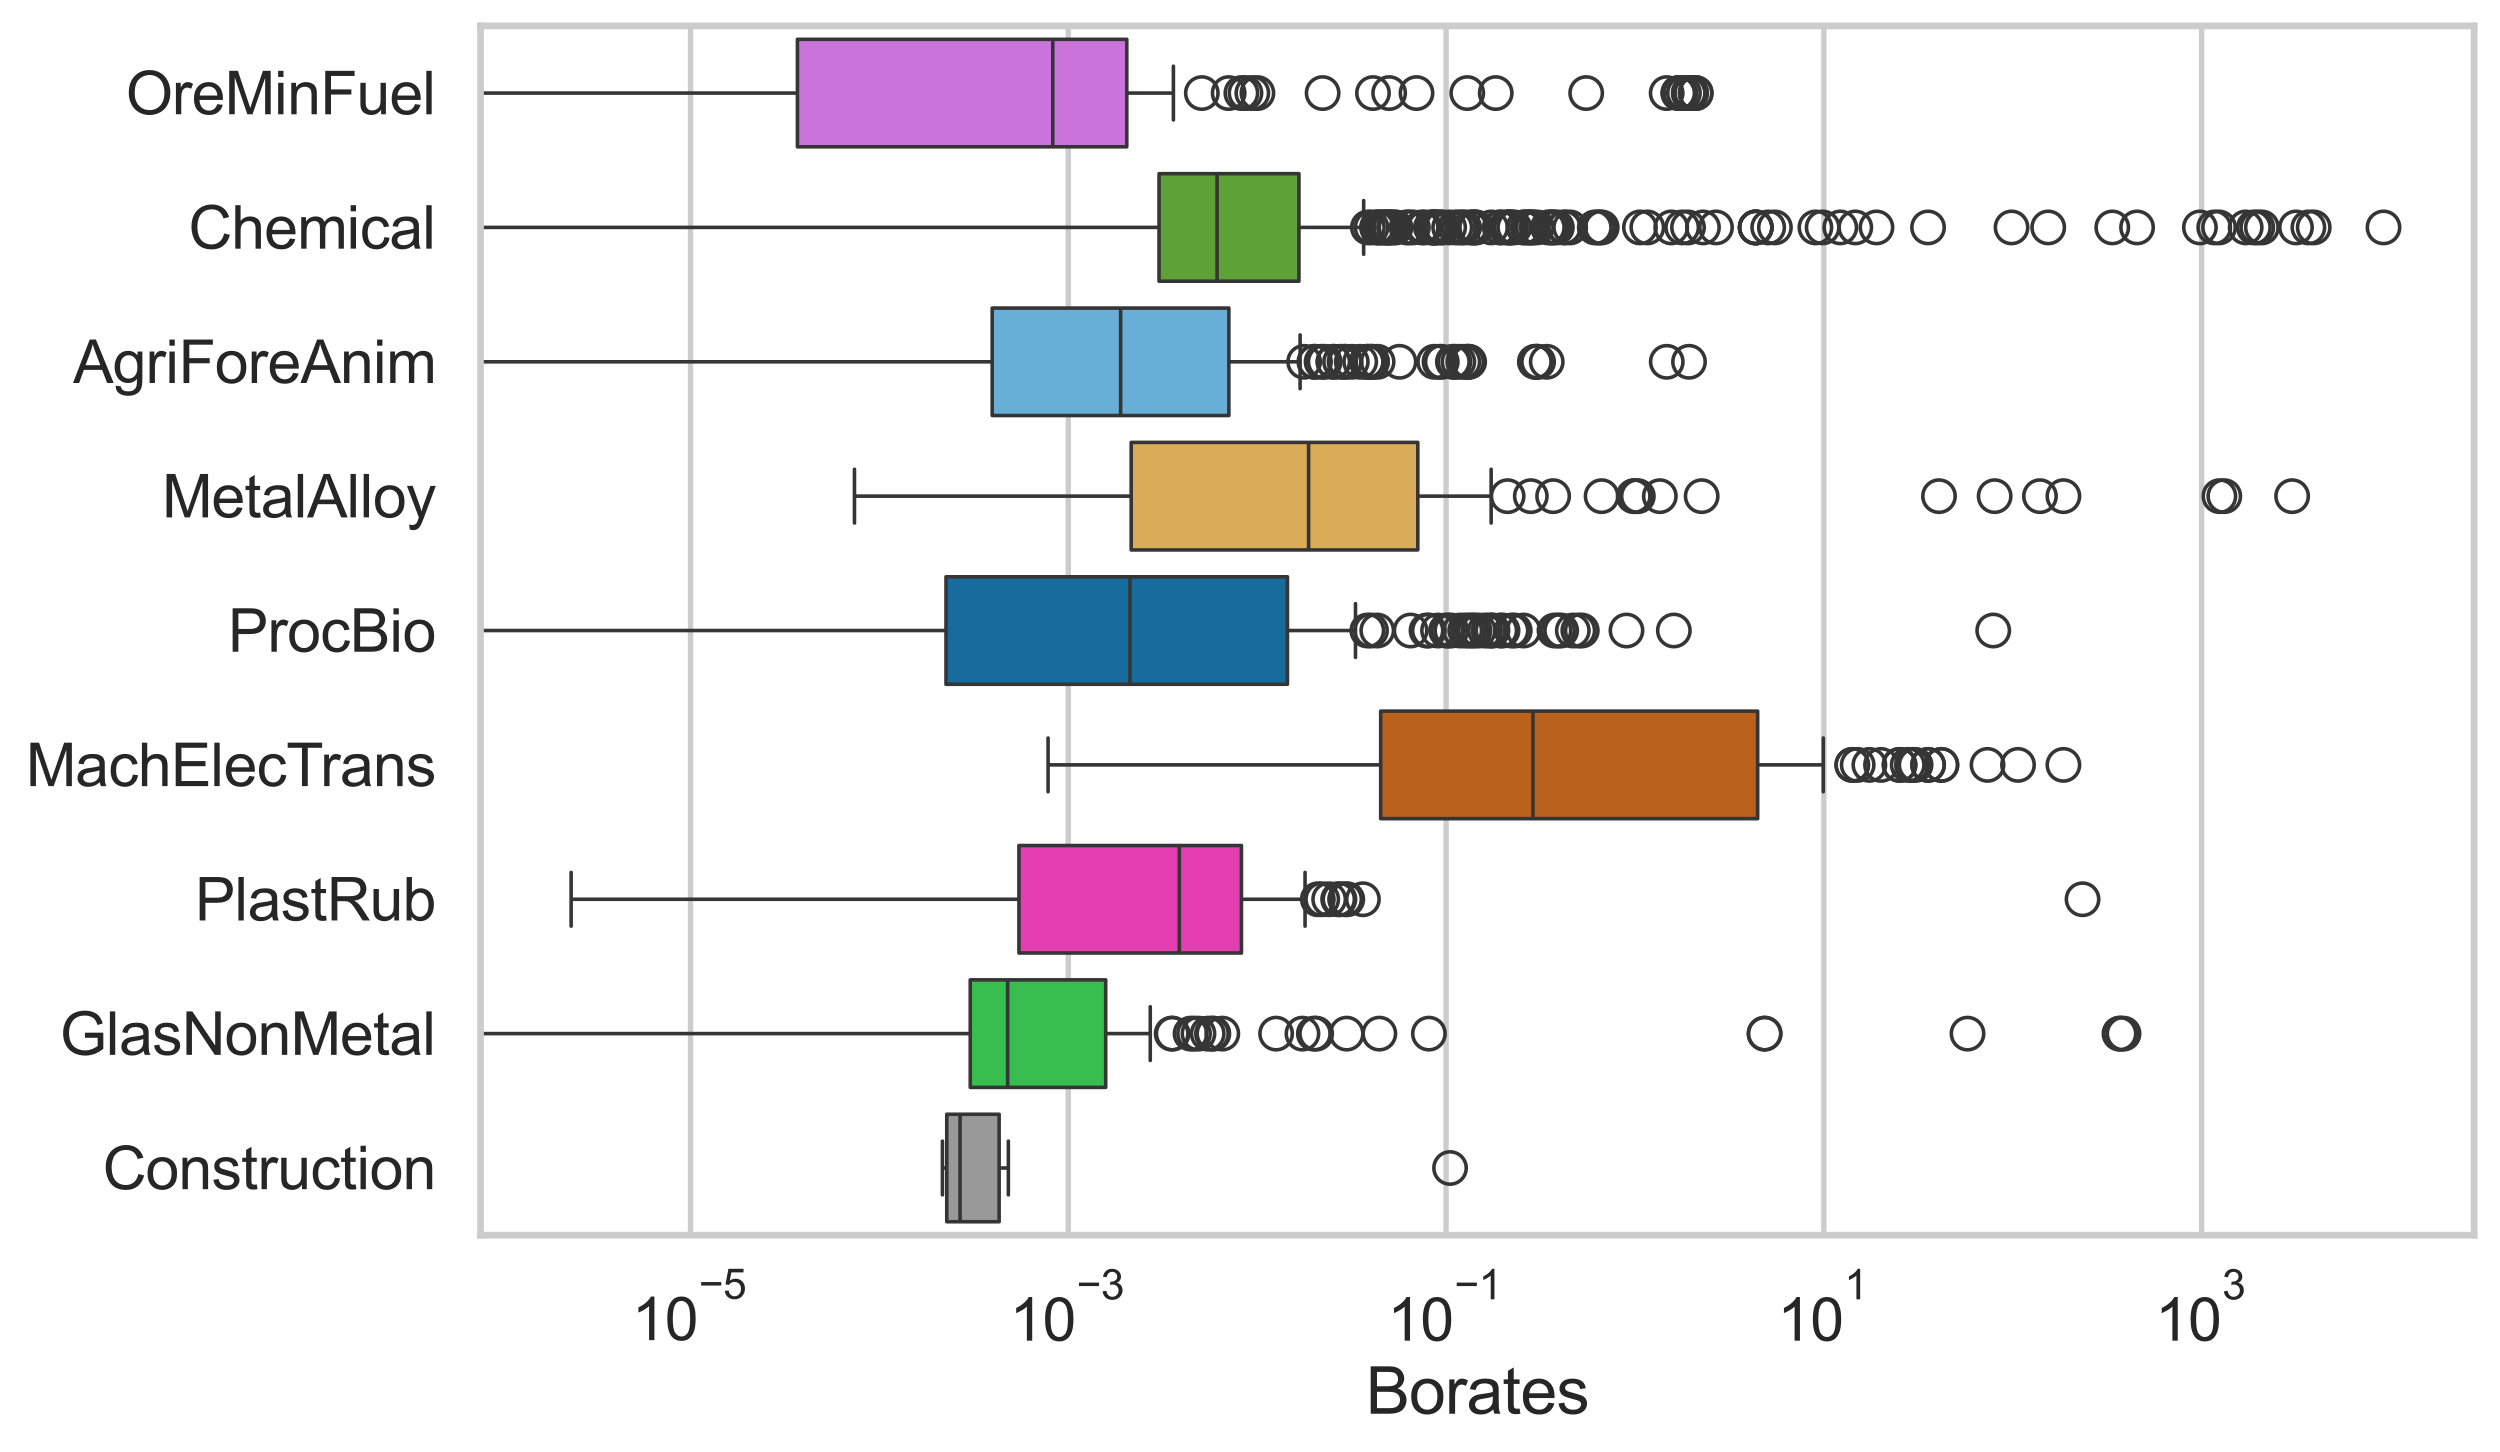 <?xml version="1.0" encoding="utf-8" standalone="no"?>
<!DOCTYPE svg PUBLIC "-//W3C//DTD SVG 1.1//EN"
  "http://www.w3.org/Graphics/SVG/1.1/DTD/svg11.dtd">
<svg xmlns:xlink="http://www.w3.org/1999/xlink" width="695.577pt" height="404.121pt" viewBox="0 0 695.577 404.121" xmlns="http://www.w3.org/2000/svg" version="1.1">
 <defs>
  <style type="text/css">*{stroke-linejoin: round; stroke-linecap: butt}</style>
 </defs>
 <g id="figure_1">
  <g id="patch_1">
   <path d="M 0 404.121 
L 695.577 404.121 
L 695.577 0 
L 0 0 
z
" style="fill: #ffffff"/>
  </g>
  <g id="axes_1">
   <g id="patch_2">
    <path d="M 133.697 343.665 
L 688.377 343.665 
L 688.377 7.2 
L 133.697 7.2 
z
" style="fill: #ffffff"/>
   </g>
   <g id="matplotlib.axis_1">
    <g id="xtick_1">
     <g id="line2d_1">
      <path d="M 192.118 343.665 
L 192.118 7.2 
" clip-path="url(#p3b9a05941c)" style="fill: none; stroke: #cccccc; stroke-width: 1.5; stroke-linecap: round"/>
     </g>
     <g id="text_1">
      <!-- $\mathdefault{10^{-5}}$ -->
      <g style="fill: #262626" transform="translate(175.783 373.015) scale(0.165 -0.165)">
       <defs>
        <path id="ArialMT-31" d="M 2384 0 
L 1822 0 
L 1822 3584 
Q 1619 3391 1289 3197 
Q 959 3003 697 2906 
L 697 3450 
Q 1169 3672 1522 3987 
Q 1875 4303 2022 4600 
L 2384 4600 
L 2384 0 
z
" transform="scale(0.016)"/>
        <path id="ArialMT-30" d="M 266 2259 
Q 266 3072 433 3567 
Q 600 4063 929 4331 
Q 1259 4600 1759 4600 
Q 2128 4600 2406 4451 
Q 2684 4303 2865 4023 
Q 3047 3744 3150 3342 
Q 3253 2941 3253 2259 
Q 3253 1453 3087 958 
Q 2922 463 2592 192 
Q 2263 -78 1759 -78 
Q 1097 -78 719 397 
Q 266 969 266 2259 
z
M 844 2259 
Q 844 1131 1108 757 
Q 1372 384 1759 384 
Q 2147 384 2411 759 
Q 2675 1134 2675 2259 
Q 2675 3391 2411 3762 
Q 2147 4134 1753 4134 
Q 1366 4134 1134 3806 
Q 844 3388 844 2259 
z
" transform="scale(0.016)"/>
        <path id="ArialMT-2212" d="M 3381 1997 
L 356 1997 
L 356 2522 
L 3381 2522 
L 3381 1997 
z
" transform="scale(0.016)"/>
        <path id="ArialMT-35" d="M 266 1200 
L 856 1250 
Q 922 819 1161 601 
Q 1400 384 1738 384 
Q 2144 384 2425 690 
Q 2706 997 2706 1503 
Q 2706 1984 2436 2262 
Q 2166 2541 1728 2541 
Q 1456 2541 1237 2417 
Q 1019 2294 894 2097 
L 366 2166 
L 809 4519 
L 3088 4519 
L 3088 3981 
L 1259 3981 
L 1013 2750 
Q 1425 3038 1878 3038 
Q 2478 3038 2890 2622 
Q 3303 2206 3303 1553 
Q 3303 931 2941 478 
Q 2500 -78 1738 -78 
Q 1113 -78 717 272 
Q 322 622 266 1200 
z
" transform="scale(0.016)"/>
       </defs>
       <use xlink:href="#ArialMT-31" transform="translate(0 0.88)"/>
       <use xlink:href="#ArialMT-30" transform="translate(55.615 0.88)"/>
       <use xlink:href="#ArialMT-2212" transform="translate(112.973 70.573) scale(0.7)"/>
       <use xlink:href="#ArialMT-35" transform="translate(153.852 70.573) scale(0.7)"/>
      </g>
     </g>
    </g>
    <g id="xtick_2">
     <g id="line2d_2">
      <path d="M 297.231 343.665 
L 297.231 7.2 
" clip-path="url(#p3b9a05941c)" style="fill: none; stroke: #cccccc; stroke-width: 1.5; stroke-linecap: round"/>
     </g>
     <g id="text_2">
      <!-- $\mathdefault{10^{-3}}$ -->
      <g style="fill: #262626" transform="translate(280.896 373.18) scale(0.165 -0.165)">
       <defs>
        <path id="ArialMT-33" d="M 269 1209 
L 831 1284 
Q 928 806 1161 595 
Q 1394 384 1728 384 
Q 2125 384 2398 659 
Q 2672 934 2672 1341 
Q 2672 1728 2419 1979 
Q 2166 2231 1775 2231 
Q 1616 2231 1378 2169 
L 1441 2663 
Q 1497 2656 1531 2656 
Q 1891 2656 2178 2843 
Q 2466 3031 2466 3422 
Q 2466 3731 2256 3934 
Q 2047 4138 1716 4138 
Q 1388 4138 1169 3931 
Q 950 3725 888 3313 
L 325 3413 
Q 428 3978 793 4289 
Q 1159 4600 1703 4600 
Q 2078 4600 2393 4439 
Q 2709 4278 2876 4000 
Q 3044 3722 3044 3409 
Q 3044 3113 2884 2869 
Q 2725 2625 2413 2481 
Q 2819 2388 3044 2092 
Q 3269 1797 3269 1353 
Q 3269 753 2831 336 
Q 2394 -81 1725 -81 
Q 1122 -81 723 278 
Q 325 638 269 1209 
z
" transform="scale(0.016)"/>
       </defs>
       <use xlink:href="#ArialMT-31" transform="translate(0 0.994)"/>
       <use xlink:href="#ArialMT-30" transform="translate(55.615 0.994)"/>
       <use xlink:href="#ArialMT-2212" transform="translate(112.973 70.688) scale(0.7)"/>
       <use xlink:href="#ArialMT-33" transform="translate(153.852 70.688) scale(0.7)"/>
      </g>
     </g>
    </g>
    <g id="xtick_3">
     <g id="line2d_3">
      <path d="M 402.344 343.665 
L 402.344 7.2 
" clip-path="url(#p3b9a05941c)" style="fill: none; stroke: #cccccc; stroke-width: 1.5; stroke-linecap: round"/>
     </g>
     <g id="text_3">
      <!-- $\mathdefault{10^{-1}}$ -->
      <g style="fill: #262626" transform="translate(386.009 373.18) scale(0.165 -0.165)">
       <use xlink:href="#ArialMT-31" transform="translate(0 0.994)"/>
       <use xlink:href="#ArialMT-30" transform="translate(55.615 0.994)"/>
       <use xlink:href="#ArialMT-2212" transform="translate(112.973 70.688) scale(0.7)"/>
       <use xlink:href="#ArialMT-31" transform="translate(153.852 70.688) scale(0.7)"/>
      </g>
     </g>
    </g>
    <g id="xtick_4">
     <g id="line2d_4">
      <path d="M 507.458 343.665 
L 507.458 7.2 
" clip-path="url(#p3b9a05941c)" style="fill: none; stroke: #cccccc; stroke-width: 1.5; stroke-linecap: round"/>
     </g>
     <g id="text_4">
      <!-- $\mathdefault{10^{1}}$ -->
      <g style="fill: #262626" transform="translate(494.505 373.18) scale(0.165 -0.165)">
       <use xlink:href="#ArialMT-31" transform="translate(0 0.994)"/>
       <use xlink:href="#ArialMT-30" transform="translate(55.615 0.994)"/>
       <use xlink:href="#ArialMT-31" transform="translate(112.973 70.688) scale(0.7)"/>
      </g>
     </g>
    </g>
    <g id="xtick_5">
     <g id="line2d_5">
      <path d="M 612.571 343.665 
L 612.571 7.2 
" clip-path="url(#p3b9a05941c)" style="fill: none; stroke: #cccccc; stroke-width: 1.5; stroke-linecap: round"/>
     </g>
     <g id="text_5">
      <!-- $\mathdefault{10^{3}}$ -->
      <g style="fill: #262626" transform="translate(599.619 373.18) scale(0.165 -0.165)">
       <use xlink:href="#ArialMT-31" transform="translate(0 0.994)"/>
       <use xlink:href="#ArialMT-30" transform="translate(55.615 0.994)"/>
       <use xlink:href="#ArialMT-33" transform="translate(112.973 70.688) scale(0.7)"/>
      </g>
     </g>
    </g>
    <g id="text_6">
     <!-- Borates -->
     <g style="fill: #262626" transform="translate(380.022 393.344) scale(0.18 -0.18)">
      <defs>
       <path id="ArialMT-42" d="M 469 0 
L 469 4581 
L 2188 4581 
Q 2713 4581 3030 4442 
Q 3347 4303 3526 4014 
Q 3706 3725 3706 3409 
Q 3706 3116 3547 2856 
Q 3388 2597 3066 2438 
Q 3481 2316 3704 2022 
Q 3928 1728 3928 1328 
Q 3928 1006 3792 729 
Q 3656 453 3456 303 
Q 3256 153 2954 76 
Q 2653 0 2216 0 
L 469 0 
z
M 1075 2656 
L 2066 2656 
Q 2469 2656 2644 2709 
Q 2875 2778 2992 2937 
Q 3109 3097 3109 3338 
Q 3109 3566 3000 3739 
Q 2891 3913 2687 3977 
Q 2484 4041 1991 4041 
L 1075 4041 
L 1075 2656 
z
M 1075 541 
L 2216 541 
Q 2509 541 2628 563 
Q 2838 600 2978 687 
Q 3119 775 3209 942 
Q 3300 1109 3300 1328 
Q 3300 1584 3169 1773 
Q 3038 1963 2805 2039 
Q 2572 2116 2134 2116 
L 1075 2116 
L 1075 541 
z
" transform="scale(0.016)"/>
       <path id="ArialMT-6f" d="M 213 1659 
Q 213 2581 725 3025 
Q 1153 3394 1769 3394 
Q 2453 3394 2887 2945 
Q 3322 2497 3322 1706 
Q 3322 1066 3130 698 
Q 2938 331 2570 128 
Q 2203 -75 1769 -75 
Q 1072 -75 642 372 
Q 213 819 213 1659 
z
M 791 1659 
Q 791 1022 1069 705 
Q 1347 388 1769 388 
Q 2188 388 2466 706 
Q 2744 1025 2744 1678 
Q 2744 2294 2464 2611 
Q 2184 2928 1769 2928 
Q 1347 2928 1069 2612 
Q 791 2297 791 1659 
z
" transform="scale(0.016)"/>
       <path id="ArialMT-72" d="M 416 0 
L 416 3319 
L 922 3319 
L 922 2816 
Q 1116 3169 1280 3281 
Q 1444 3394 1641 3394 
Q 1925 3394 2219 3213 
L 2025 2691 
Q 1819 2813 1613 2813 
Q 1428 2813 1281 2702 
Q 1134 2591 1072 2394 
Q 978 2094 978 1738 
L 978 0 
L 416 0 
z
" transform="scale(0.016)"/>
       <path id="ArialMT-61" d="M 2588 409 
Q 2275 144 1986 34 
Q 1697 -75 1366 -75 
Q 819 -75 525 192 
Q 231 459 231 875 
Q 231 1119 342 1320 
Q 453 1522 633 1644 
Q 813 1766 1038 1828 
Q 1203 1872 1538 1913 
Q 2219 1994 2541 2106 
Q 2544 2222 2544 2253 
Q 2544 2597 2384 2738 
Q 2169 2928 1744 2928 
Q 1347 2928 1158 2789 
Q 969 2650 878 2297 
L 328 2372 
Q 403 2725 575 2942 
Q 747 3159 1072 3276 
Q 1397 3394 1825 3394 
Q 2250 3394 2515 3294 
Q 2781 3194 2906 3042 
Q 3031 2891 3081 2659 
Q 3109 2516 3109 2141 
L 3109 1391 
Q 3109 606 3145 398 
Q 3181 191 3288 0 
L 2700 0 
Q 2613 175 2588 409 
z
M 2541 1666 
Q 2234 1541 1622 1453 
Q 1275 1403 1131 1340 
Q 988 1278 909 1158 
Q 831 1038 831 891 
Q 831 666 1001 516 
Q 1172 366 1500 366 
Q 1825 366 2078 508 
Q 2331 650 2450 897 
Q 2541 1088 2541 1459 
L 2541 1666 
z
" transform="scale(0.016)"/>
       <path id="ArialMT-74" d="M 1650 503 
L 1731 6 
Q 1494 -44 1306 -44 
Q 1000 -44 831 53 
Q 663 150 594 308 
Q 525 466 525 972 
L 525 2881 
L 113 2881 
L 113 3319 
L 525 3319 
L 525 4141 
L 1084 4478 
L 1084 3319 
L 1650 3319 
L 1650 2881 
L 1084 2881 
L 1084 941 
Q 1084 700 1114 631 
Q 1144 563 1211 522 
Q 1278 481 1403 481 
Q 1497 481 1650 503 
z
" transform="scale(0.016)"/>
       <path id="ArialMT-65" d="M 2694 1069 
L 3275 997 
Q 3138 488 2766 206 
Q 2394 -75 1816 -75 
Q 1088 -75 661 373 
Q 234 822 234 1631 
Q 234 2469 665 2931 
Q 1097 3394 1784 3394 
Q 2450 3394 2872 2941 
Q 3294 2488 3294 1666 
Q 3294 1616 3291 1516 
L 816 1516 
Q 847 969 1125 678 
Q 1403 388 1819 388 
Q 2128 388 2347 550 
Q 2566 713 2694 1069 
z
M 847 1978 
L 2700 1978 
Q 2663 2397 2488 2606 
Q 2219 2931 1791 2931 
Q 1403 2931 1139 2672 
Q 875 2413 847 1978 
z
" transform="scale(0.016)"/>
       <path id="ArialMT-73" d="M 197 991 
L 753 1078 
Q 800 744 1014 566 
Q 1228 388 1613 388 
Q 2000 388 2187 545 
Q 2375 703 2375 916 
Q 2375 1106 2209 1216 
Q 2094 1291 1634 1406 
Q 1016 1563 777 1677 
Q 538 1791 414 1992 
Q 291 2194 291 2438 
Q 291 2659 392 2848 
Q 494 3038 669 3163 
Q 800 3259 1026 3326 
Q 1253 3394 1513 3394 
Q 1903 3394 2198 3281 
Q 2494 3169 2634 2976 
Q 2775 2784 2828 2463 
L 2278 2388 
Q 2241 2644 2061 2787 
Q 1881 2931 1553 2931 
Q 1166 2931 1000 2803 
Q 834 2675 834 2503 
Q 834 2394 903 2306 
Q 972 2216 1119 2156 
Q 1203 2125 1616 2013 
Q 2213 1853 2448 1751 
Q 2684 1650 2818 1456 
Q 2953 1263 2953 975 
Q 2953 694 2789 445 
Q 2625 197 2315 61 
Q 2006 -75 1616 -75 
Q 969 -75 630 194 
Q 291 463 197 991 
z
" transform="scale(0.016)"/>
      </defs>
      <use xlink:href="#ArialMT-42"/>
      <use xlink:href="#ArialMT-6f" transform="translate(66.699 0)"/>
      <use xlink:href="#ArialMT-72" transform="translate(122.314 0)"/>
      <use xlink:href="#ArialMT-61" transform="translate(155.615 0)"/>
      <use xlink:href="#ArialMT-74" transform="translate(211.23 0)"/>
      <use xlink:href="#ArialMT-65" transform="translate(239.014 0)"/>
      <use xlink:href="#ArialMT-73" transform="translate(294.629 0)"/>
     </g>
    </g>
   </g>
   <g id="matplotlib.axis_2">
    <g id="ytick_1">
     <g id="text_7">
      <!-- OreMinFuel -->
      <g style="fill: #262626" transform="translate(35.013 31.798) scale(0.165 -0.165)">
       <defs>
        <path id="ArialMT-4f" d="M 309 2231 
Q 309 3372 921 4017 
Q 1534 4663 2503 4663 
Q 3138 4663 3647 4359 
Q 4156 4056 4423 3514 
Q 4691 2972 4691 2284 
Q 4691 1588 4409 1038 
Q 4128 488 3612 205 
Q 3097 -78 2500 -78 
Q 1853 -78 1343 234 
Q 834 547 571 1087 
Q 309 1628 309 2231 
z
M 934 2222 
Q 934 1394 1379 917 
Q 1825 441 2497 441 
Q 3181 441 3623 922 
Q 4066 1403 4066 2288 
Q 4066 2847 3877 3264 
Q 3688 3681 3323 3911 
Q 2959 4141 2506 4141 
Q 1863 4141 1398 3698 
Q 934 3256 934 2222 
z
" transform="scale(0.016)"/>
        <path id="ArialMT-4d" d="M 475 0 
L 475 4581 
L 1388 4581 
L 2472 1338 
Q 2622 884 2691 659 
Q 2769 909 2934 1394 
L 4031 4581 
L 4847 4581 
L 4847 0 
L 4263 0 
L 4263 3834 
L 2931 0 
L 2384 0 
L 1059 3900 
L 1059 0 
L 475 0 
z
" transform="scale(0.016)"/>
        <path id="ArialMT-69" d="M 425 3934 
L 425 4581 
L 988 4581 
L 988 3934 
L 425 3934 
z
M 425 0 
L 425 3319 
L 988 3319 
L 988 0 
L 425 0 
z
" transform="scale(0.016)"/>
        <path id="ArialMT-6e" d="M 422 0 
L 422 3319 
L 928 3319 
L 928 2847 
Q 1294 3394 1984 3394 
Q 2284 3394 2536 3286 
Q 2788 3178 2913 3003 
Q 3038 2828 3088 2588 
Q 3119 2431 3119 2041 
L 3119 0 
L 2556 0 
L 2556 2019 
Q 2556 2363 2490 2533 
Q 2425 2703 2258 2804 
Q 2091 2906 1866 2906 
Q 1506 2906 1245 2678 
Q 984 2450 984 1813 
L 984 0 
L 422 0 
z
" transform="scale(0.016)"/>
        <path id="ArialMT-46" d="M 525 0 
L 525 4581 
L 3616 4581 
L 3616 4041 
L 1131 4041 
L 1131 2622 
L 3281 2622 
L 3281 2081 
L 1131 2081 
L 1131 0 
L 525 0 
z
" transform="scale(0.016)"/>
        <path id="ArialMT-75" d="M 2597 0 
L 2597 488 
Q 2209 -75 1544 -75 
Q 1250 -75 995 37 
Q 741 150 617 320 
Q 494 491 444 738 
Q 409 903 409 1263 
L 409 3319 
L 972 3319 
L 972 1478 
Q 972 1038 1006 884 
Q 1059 663 1231 536 
Q 1403 409 1656 409 
Q 1909 409 2131 539 
Q 2353 669 2445 892 
Q 2538 1116 2538 1541 
L 2538 3319 
L 3100 3319 
L 3100 0 
L 2597 0 
z
" transform="scale(0.016)"/>
        <path id="ArialMT-6c" d="M 409 0 
L 409 4581 
L 972 4581 
L 972 0 
L 409 0 
z
" transform="scale(0.016)"/>
       </defs>
       <use xlink:href="#ArialMT-4f"/>
       <use xlink:href="#ArialMT-72" transform="translate(77.783 0)"/>
       <use xlink:href="#ArialMT-65" transform="translate(111.084 0)"/>
       <use xlink:href="#ArialMT-4d" transform="translate(166.699 0)"/>
       <use xlink:href="#ArialMT-69" transform="translate(250 0)"/>
       <use xlink:href="#ArialMT-6e" transform="translate(272.217 0)"/>
       <use xlink:href="#ArialMT-46" transform="translate(327.832 0)"/>
       <use xlink:href="#ArialMT-75" transform="translate(388.916 0)"/>
       <use xlink:href="#ArialMT-65" transform="translate(444.531 0)"/>
       <use xlink:href="#ArialMT-6c" transform="translate(500.146 0)"/>
      </g>
     </g>
    </g>
    <g id="ytick_2">
     <g id="text_8">
      <!-- Chemical -->
      <g style="fill: #262626" transform="translate(52.428 69.183) scale(0.165 -0.165)">
       <defs>
        <path id="ArialMT-43" d="M 3763 1606 
L 4369 1453 
Q 4178 706 3683 314 
Q 3188 -78 2472 -78 
Q 1731 -78 1267 223 
Q 803 525 561 1097 
Q 319 1669 319 2325 
Q 319 3041 592 3573 
Q 866 4106 1370 4382 
Q 1875 4659 2481 4659 
Q 3169 4659 3637 4309 
Q 4106 3959 4291 3325 
L 3694 3184 
Q 3534 3684 3231 3912 
Q 2928 4141 2469 4141 
Q 1941 4141 1586 3887 
Q 1231 3634 1087 3207 
Q 944 2781 944 2328 
Q 944 1744 1114 1308 
Q 1284 872 1643 656 
Q 2003 441 2422 441 
Q 2931 441 3284 734 
Q 3638 1028 3763 1606 
z
" transform="scale(0.016)"/>
        <path id="ArialMT-68" d="M 422 0 
L 422 4581 
L 984 4581 
L 984 2938 
Q 1378 3394 1978 3394 
Q 2347 3394 2619 3248 
Q 2891 3103 3008 2847 
Q 3125 2591 3125 2103 
L 3125 0 
L 2563 0 
L 2563 2103 
Q 2563 2525 2380 2717 
Q 2197 2909 1863 2909 
Q 1613 2909 1392 2779 
Q 1172 2650 1078 2428 
Q 984 2206 984 1816 
L 984 0 
L 422 0 
z
" transform="scale(0.016)"/>
        <path id="ArialMT-6d" d="M 422 0 
L 422 3319 
L 925 3319 
L 925 2853 
Q 1081 3097 1340 3245 
Q 1600 3394 1931 3394 
Q 2300 3394 2536 3241 
Q 2772 3088 2869 2813 
Q 3263 3394 3894 3394 
Q 4388 3394 4653 3120 
Q 4919 2847 4919 2278 
L 4919 0 
L 4359 0 
L 4359 2091 
Q 4359 2428 4304 2576 
Q 4250 2725 4106 2815 
Q 3963 2906 3769 2906 
Q 3419 2906 3187 2673 
Q 2956 2441 2956 1928 
L 2956 0 
L 2394 0 
L 2394 2156 
Q 2394 2531 2256 2718 
Q 2119 2906 1806 2906 
Q 1569 2906 1367 2781 
Q 1166 2656 1075 2415 
Q 984 2175 984 1722 
L 984 0 
L 422 0 
z
" transform="scale(0.016)"/>
        <path id="ArialMT-63" d="M 2588 1216 
L 3141 1144 
Q 3050 572 2676 248 
Q 2303 -75 1759 -75 
Q 1078 -75 664 370 
Q 250 816 250 1647 
Q 250 2184 428 2587 
Q 606 2991 970 3192 
Q 1334 3394 1763 3394 
Q 2303 3394 2647 3120 
Q 2991 2847 3088 2344 
L 2541 2259 
Q 2463 2594 2264 2762 
Q 2066 2931 1784 2931 
Q 1359 2931 1093 2626 
Q 828 2322 828 1663 
Q 828 994 1084 691 
Q 1341 388 1753 388 
Q 2084 388 2306 591 
Q 2528 794 2588 1216 
z
" transform="scale(0.016)"/>
       </defs>
       <use xlink:href="#ArialMT-43"/>
       <use xlink:href="#ArialMT-68" transform="translate(72.217 0)"/>
       <use xlink:href="#ArialMT-65" transform="translate(127.832 0)"/>
       <use xlink:href="#ArialMT-6d" transform="translate(183.447 0)"/>
       <use xlink:href="#ArialMT-69" transform="translate(266.748 0)"/>
       <use xlink:href="#ArialMT-63" transform="translate(288.965 0)"/>
       <use xlink:href="#ArialMT-61" transform="translate(338.965 0)"/>
       <use xlink:href="#ArialMT-6c" transform="translate(394.58 0)"/>
      </g>
     </g>
    </g>
    <g id="ytick_3">
     <g id="text_9">
      <!-- AgriForeAnim -->
      <g style="fill: #262626" transform="translate(20.341 106.568) scale(0.165 -0.165)">
       <defs>
        <path id="ArialMT-41" d="M -9 0 
L 1750 4581 
L 2403 4581 
L 4278 0 
L 3588 0 
L 3053 1388 
L 1138 1388 
L 634 0 
L -9 0 
z
M 1313 1881 
L 2866 1881 
L 2388 3150 
Q 2169 3728 2063 4100 
Q 1975 3659 1816 3225 
L 1313 1881 
z
" transform="scale(0.016)"/>
        <path id="ArialMT-67" d="M 319 -275 
L 866 -356 
Q 900 -609 1056 -725 
Q 1266 -881 1628 -881 
Q 2019 -881 2231 -725 
Q 2444 -569 2519 -288 
Q 2563 -116 2559 434 
Q 2191 0 1641 0 
Q 956 0 581 494 
Q 206 988 206 1678 
Q 206 2153 378 2554 
Q 550 2956 876 3175 
Q 1203 3394 1644 3394 
Q 2231 3394 2613 2919 
L 2613 3319 
L 3131 3319 
L 3131 450 
Q 3131 -325 2973 -648 
Q 2816 -972 2473 -1159 
Q 2131 -1347 1631 -1347 
Q 1038 -1347 672 -1080 
Q 306 -813 319 -275 
z
M 784 1719 
Q 784 1066 1043 766 
Q 1303 466 1694 466 
Q 2081 466 2343 764 
Q 2606 1063 2606 1700 
Q 2606 2309 2336 2618 
Q 2066 2928 1684 2928 
Q 1309 2928 1046 2623 
Q 784 2319 784 1719 
z
" transform="scale(0.016)"/>
       </defs>
       <use xlink:href="#ArialMT-41"/>
       <use xlink:href="#ArialMT-67" transform="translate(66.699 0)"/>
       <use xlink:href="#ArialMT-72" transform="translate(122.314 0)"/>
       <use xlink:href="#ArialMT-69" transform="translate(155.615 0)"/>
       <use xlink:href="#ArialMT-46" transform="translate(177.832 0)"/>
       <use xlink:href="#ArialMT-6f" transform="translate(238.916 0)"/>
       <use xlink:href="#ArialMT-72" transform="translate(294.531 0)"/>
       <use xlink:href="#ArialMT-65" transform="translate(327.832 0)"/>
       <use xlink:href="#ArialMT-41" transform="translate(383.447 0)"/>
       <use xlink:href="#ArialMT-6e" transform="translate(450.146 0)"/>
       <use xlink:href="#ArialMT-69" transform="translate(505.762 0)"/>
       <use xlink:href="#ArialMT-6d" transform="translate(527.979 0)"/>
      </g>
     </g>
    </g>
    <g id="ytick_4">
     <g id="text_10">
      <!-- MetalAlloy -->
      <g style="fill: #262626" transform="translate(45.088 143.953) scale(0.165 -0.165)">
       <defs>
        <path id="ArialMT-79" d="M 397 -1278 
L 334 -750 
Q 519 -800 656 -800 
Q 844 -800 956 -737 
Q 1069 -675 1141 -563 
Q 1194 -478 1313 -144 
Q 1328 -97 1363 -6 
L 103 3319 
L 709 3319 
L 1400 1397 
Q 1534 1031 1641 628 
Q 1738 1016 1872 1384 
L 2581 3319 
L 3144 3319 
L 1881 -56 
Q 1678 -603 1566 -809 
Q 1416 -1088 1222 -1217 
Q 1028 -1347 759 -1347 
Q 597 -1347 397 -1278 
z
" transform="scale(0.016)"/>
       </defs>
       <use xlink:href="#ArialMT-4d"/>
       <use xlink:href="#ArialMT-65" transform="translate(83.301 0)"/>
       <use xlink:href="#ArialMT-74" transform="translate(138.916 0)"/>
       <use xlink:href="#ArialMT-61" transform="translate(166.699 0)"/>
       <use xlink:href="#ArialMT-6c" transform="translate(222.314 0)"/>
       <use xlink:href="#ArialMT-41" transform="translate(244.531 0)"/>
       <use xlink:href="#ArialMT-6c" transform="translate(311.23 0)"/>
       <use xlink:href="#ArialMT-6c" transform="translate(333.447 0)"/>
       <use xlink:href="#ArialMT-6f" transform="translate(355.664 0)"/>
       <use xlink:href="#ArialMT-79" transform="translate(411.279 0)"/>
      </g>
     </g>
    </g>
    <g id="ytick_5">
     <g id="text_11">
      <!-- ProcBio -->
      <g style="fill: #262626" transform="translate(63.424 181.337) scale(0.165 -0.165)">
       <defs>
        <path id="ArialMT-50" d="M 494 0 
L 494 4581 
L 2222 4581 
Q 2678 4581 2919 4538 
Q 3256 4481 3484 4323 
Q 3713 4166 3852 3881 
Q 3991 3597 3991 3256 
Q 3991 2672 3619 2267 
Q 3247 1863 2275 1863 
L 1100 1863 
L 1100 0 
L 494 0 
z
M 1100 2403 
L 2284 2403 
Q 2872 2403 3119 2622 
Q 3366 2841 3366 3238 
Q 3366 3525 3220 3729 
Q 3075 3934 2838 4000 
Q 2684 4041 2272 4041 
L 1100 4041 
L 1100 2403 
z
" transform="scale(0.016)"/>
       </defs>
       <use xlink:href="#ArialMT-50"/>
       <use xlink:href="#ArialMT-72" transform="translate(66.699 0)"/>
       <use xlink:href="#ArialMT-6f" transform="translate(100 0)"/>
       <use xlink:href="#ArialMT-63" transform="translate(155.615 0)"/>
       <use xlink:href="#ArialMT-42" transform="translate(205.615 0)"/>
       <use xlink:href="#ArialMT-69" transform="translate(272.314 0)"/>
       <use xlink:href="#ArialMT-6f" transform="translate(294.531 0)"/>
      </g>
     </g>
    </g>
    <g id="ytick_6">
     <g id="text_12">
      <!-- MachElecTrans -->
      <g style="fill: #262626" transform="translate(7.2 218.722) scale(0.165 -0.165)">
       <defs>
        <path id="ArialMT-45" d="M 506 0 
L 506 4581 
L 3819 4581 
L 3819 4041 
L 1113 4041 
L 1113 2638 
L 3647 2638 
L 3647 2100 
L 1113 2100 
L 1113 541 
L 3925 541 
L 3925 0 
L 506 0 
z
" transform="scale(0.016)"/>
        <path id="ArialMT-54" d="M 1659 0 
L 1659 4041 
L 150 4041 
L 150 4581 
L 3781 4581 
L 3781 4041 
L 2266 4041 
L 2266 0 
L 1659 0 
z
" transform="scale(0.016)"/>
       </defs>
       <use xlink:href="#ArialMT-4d"/>
       <use xlink:href="#ArialMT-61" transform="translate(83.301 0)"/>
       <use xlink:href="#ArialMT-63" transform="translate(138.916 0)"/>
       <use xlink:href="#ArialMT-68" transform="translate(188.916 0)"/>
       <use xlink:href="#ArialMT-45" transform="translate(244.531 0)"/>
       <use xlink:href="#ArialMT-6c" transform="translate(311.23 0)"/>
       <use xlink:href="#ArialMT-65" transform="translate(333.447 0)"/>
       <use xlink:href="#ArialMT-63" transform="translate(389.062 0)"/>
       <use xlink:href="#ArialMT-54" transform="translate(439.062 0)"/>
       <use xlink:href="#ArialMT-72" transform="translate(496.396 0)"/>
       <use xlink:href="#ArialMT-61" transform="translate(529.697 0)"/>
       <use xlink:href="#ArialMT-6e" transform="translate(585.312 0)"/>
       <use xlink:href="#ArialMT-73" transform="translate(640.928 0)"/>
      </g>
     </g>
    </g>
    <g id="ytick_7">
     <g id="text_13">
      <!-- PlastRub -->
      <g style="fill: #262626" transform="translate(54.248 256.107) scale(0.165 -0.165)">
       <defs>
        <path id="ArialMT-52" d="M 503 0 
L 503 4581 
L 2534 4581 
Q 3147 4581 3465 4457 
Q 3784 4334 3975 4021 
Q 4166 3709 4166 3331 
Q 4166 2844 3850 2509 
Q 3534 2175 2875 2084 
Q 3116 1969 3241 1856 
Q 3506 1613 3744 1247 
L 4541 0 
L 3778 0 
L 3172 953 
Q 2906 1366 2734 1584 
Q 2563 1803 2427 1890 
Q 2291 1978 2150 2013 
Q 2047 2034 1813 2034 
L 1109 2034 
L 1109 0 
L 503 0 
z
M 1109 2559 
L 2413 2559 
Q 2828 2559 3062 2645 
Q 3297 2731 3419 2920 
Q 3541 3109 3541 3331 
Q 3541 3656 3305 3865 
Q 3069 4075 2559 4075 
L 1109 4075 
L 1109 2559 
z
" transform="scale(0.016)"/>
        <path id="ArialMT-62" d="M 941 0 
L 419 0 
L 419 4581 
L 981 4581 
L 981 2947 
Q 1338 3394 1891 3394 
Q 2197 3394 2470 3270 
Q 2744 3147 2920 2923 
Q 3097 2700 3197 2384 
Q 3297 2069 3297 1709 
Q 3297 856 2875 390 
Q 2453 -75 1863 -75 
Q 1275 -75 941 416 
L 941 0 
z
M 934 1684 
Q 934 1088 1097 822 
Q 1363 388 1816 388 
Q 2184 388 2453 708 
Q 2722 1028 2722 1663 
Q 2722 2313 2464 2622 
Q 2206 2931 1841 2931 
Q 1472 2931 1203 2611 
Q 934 2291 934 1684 
z
" transform="scale(0.016)"/>
       </defs>
       <use xlink:href="#ArialMT-50"/>
       <use xlink:href="#ArialMT-6c" transform="translate(66.699 0)"/>
       <use xlink:href="#ArialMT-61" transform="translate(88.916 0)"/>
       <use xlink:href="#ArialMT-73" transform="translate(144.531 0)"/>
       <use xlink:href="#ArialMT-74" transform="translate(194.531 0)"/>
       <use xlink:href="#ArialMT-52" transform="translate(222.314 0)"/>
       <use xlink:href="#ArialMT-75" transform="translate(294.531 0)"/>
       <use xlink:href="#ArialMT-62" transform="translate(350.146 0)"/>
      </g>
     </g>
    </g>
    <g id="ytick_8">
     <g id="text_14">
      <!-- GlasNonMetal -->
      <g style="fill: #262626" transform="translate(16.659 293.492) scale(0.165 -0.165)">
       <defs>
        <path id="ArialMT-47" d="M 2638 1797 
L 2638 2334 
L 4578 2338 
L 4578 638 
Q 4131 281 3656 101 
Q 3181 -78 2681 -78 
Q 2006 -78 1454 211 
Q 903 500 622 1047 
Q 341 1594 341 2269 
Q 341 2938 620 3517 
Q 900 4097 1425 4378 
Q 1950 4659 2634 4659 
Q 3131 4659 3532 4498 
Q 3934 4338 4162 4050 
Q 4391 3763 4509 3300 
L 3963 3150 
Q 3859 3500 3706 3700 
Q 3553 3900 3268 4020 
Q 2984 4141 2638 4141 
Q 2222 4141 1919 4014 
Q 1616 3888 1430 3681 
Q 1244 3475 1141 3228 
Q 966 2803 966 2306 
Q 966 1694 1177 1281 
Q 1388 869 1791 669 
Q 2194 469 2647 469 
Q 3041 469 3416 620 
Q 3791 772 3984 944 
L 3984 1797 
L 2638 1797 
z
" transform="scale(0.016)"/>
        <path id="ArialMT-4e" d="M 488 0 
L 488 4581 
L 1109 4581 
L 3516 984 
L 3516 4581 
L 4097 4581 
L 4097 0 
L 3475 0 
L 1069 3600 
L 1069 0 
L 488 0 
z
" transform="scale(0.016)"/>
       </defs>
       <use xlink:href="#ArialMT-47"/>
       <use xlink:href="#ArialMT-6c" transform="translate(77.783 0)"/>
       <use xlink:href="#ArialMT-61" transform="translate(100 0)"/>
       <use xlink:href="#ArialMT-73" transform="translate(155.615 0)"/>
       <use xlink:href="#ArialMT-4e" transform="translate(205.615 0)"/>
       <use xlink:href="#ArialMT-6f" transform="translate(277.832 0)"/>
       <use xlink:href="#ArialMT-6e" transform="translate(333.447 0)"/>
       <use xlink:href="#ArialMT-4d" transform="translate(389.062 0)"/>
       <use xlink:href="#ArialMT-65" transform="translate(472.363 0)"/>
       <use xlink:href="#ArialMT-74" transform="translate(527.979 0)"/>
       <use xlink:href="#ArialMT-61" transform="translate(555.762 0)"/>
       <use xlink:href="#ArialMT-6c" transform="translate(611.377 0)"/>
      </g>
     </g>
    </g>
    <g id="ytick_9">
     <g id="text_15">
      <!-- Construction -->
      <g style="fill: #262626" transform="translate(28.575 330.877) scale(0.165 -0.165)">
       <use xlink:href="#ArialMT-43"/>
       <use xlink:href="#ArialMT-6f" transform="translate(72.217 0)"/>
       <use xlink:href="#ArialMT-6e" transform="translate(127.832 0)"/>
       <use xlink:href="#ArialMT-73" transform="translate(183.447 0)"/>
       <use xlink:href="#ArialMT-74" transform="translate(233.447 0)"/>
       <use xlink:href="#ArialMT-72" transform="translate(261.23 0)"/>
       <use xlink:href="#ArialMT-75" transform="translate(294.531 0)"/>
       <use xlink:href="#ArialMT-63" transform="translate(350.146 0)"/>
       <use xlink:href="#ArialMT-74" transform="translate(400.146 0)"/>
       <use xlink:href="#ArialMT-69" transform="translate(427.93 0)"/>
       <use xlink:href="#ArialMT-6f" transform="translate(450.146 0)"/>
       <use xlink:href="#ArialMT-6e" transform="translate(505.762 0)"/>
      </g>
     </g>
    </g>
   </g>
   <g id="patch_3">
    <path d="M 221.87 10.938 
L 221.87 40.846 
L 313.503 40.846 
L 313.503 10.938 
L 221.87 10.938 
z
" clip-path="url(#p3b9a05941c)" style="fill: #ca74db; stroke: #353535; stroke-linejoin: miter"/>
   </g>
   <g id="line2d_6">
    <path d="M 221.87 25.892 
L -1 25.892 
" clip-path="url(#p3b9a05941c)" style="fill: none; stroke: #353535"/>
   </g>
   <g id="line2d_7">
    <path d="M 313.503 25.892 
L 326.476 25.892 
" clip-path="url(#p3b9a05941c)" style="fill: none; stroke: #353535"/>
   </g>
   <g id="line2d_8">
    <path clip-path="url(#p3b9a05941c)" style="fill: none; stroke: #353535; stroke-linecap: round"/>
   </g>
   <g id="line2d_9">
    <path d="M 326.476 18.415 
L 326.476 33.369 
" clip-path="url(#p3b9a05941c)" style="fill: none; stroke: #353535; stroke-linecap: round"/>
   </g>
   <g id="line2d_10">
    <defs>
     <path id="mc61d05be05" d="M 0 4.5 
C 1.193 4.5 2.338 4.026 3.182 3.182 
C 4.026 2.338 4.5 1.193 4.5 0 
C 4.5 -1.193 4.026 -2.338 3.182 -3.182 
C 2.338 -4.026 1.193 -4.5 0 -4.5 
C -1.193 -4.5 -2.338 -4.026 -3.182 -3.182 
C -4.026 -2.338 -4.5 -1.193 -4.5 0 
C -4.5 1.193 -4.026 2.338 -3.182 3.182 
C -2.338 4.026 -1.193 4.5 0 4.5 
z
" style="stroke: #353535"/>
    </defs>
    <g clip-path="url(#p3b9a05941c)">
     <use xlink:href="#mc61d05be05" x="466.999" y="25.892" style="fill-opacity: 0; stroke: #353535"/>
     <use xlink:href="#mc61d05be05" x="468.525" y="25.892" style="fill-opacity: 0; stroke: #353535"/>
     <use xlink:href="#mc61d05be05" x="469.962" y="25.892" style="fill-opacity: 0; stroke: #353535"/>
     <use xlink:href="#mc61d05be05" x="341.848" y="25.892" style="fill-opacity: 0; stroke: #353535"/>
     <use xlink:href="#mc61d05be05" x="348.441" y="25.892" style="fill-opacity: 0; stroke: #353535"/>
     <use xlink:href="#mc61d05be05" x="463.72" y="25.892" style="fill-opacity: 0; stroke: #353535"/>
     <use xlink:href="#mc61d05be05" x="469.963" y="25.892" style="fill-opacity: 0; stroke: #353535"/>
     <use xlink:href="#mc61d05be05" x="367.995" y="25.892" style="fill-opacity: 0; stroke: #353535"/>
     <use xlink:href="#mc61d05be05" x="345.397" y="25.892" style="fill-opacity: 0; stroke: #353535"/>
     <use xlink:href="#mc61d05be05" x="394.118" y="25.892" style="fill-opacity: 0; stroke: #353535"/>
     <use xlink:href="#mc61d05be05" x="469.843" y="25.892" style="fill-opacity: 0; stroke: #353535"/>
     <use xlink:href="#mc61d05be05" x="471.797" y="25.892" style="fill-opacity: 0; stroke: #353535"/>
     <use xlink:href="#mc61d05be05" x="334.386" y="25.892" style="fill-opacity: 0; stroke: #353535"/>
     <use xlink:href="#mc61d05be05" x="471.798" y="25.892" style="fill-opacity: 0; stroke: #353535"/>
     <use xlink:href="#mc61d05be05" x="346.526" y="25.892" style="fill-opacity: 0; stroke: #353535"/>
     <use xlink:href="#mc61d05be05" x="386.501" y="25.892" style="fill-opacity: 0; stroke: #353535"/>
     <use xlink:href="#mc61d05be05" x="470.02" y="25.892" style="fill-opacity: 0; stroke: #353535"/>
     <use xlink:href="#mc61d05be05" x="349.853" y="25.892" style="fill-opacity: 0; stroke: #353535"/>
     <use xlink:href="#mc61d05be05" x="416.157" y="25.892" style="fill-opacity: 0; stroke: #353535"/>
     <use xlink:href="#mc61d05be05" x="467.531" y="25.892" style="fill-opacity: 0; stroke: #353535"/>
     <use xlink:href="#mc61d05be05" x="408.238" y="25.892" style="fill-opacity: 0; stroke: #353535"/>
     <use xlink:href="#mc61d05be05" x="470.565" y="25.892" style="fill-opacity: 0; stroke: #353535"/>
     <use xlink:href="#mc61d05be05" x="466.965" y="25.892" style="fill-opacity: 0; stroke: #353535"/>
     <use xlink:href="#mc61d05be05" x="441.328" y="25.892" style="fill-opacity: 0; stroke: #353535"/>
     <use xlink:href="#mc61d05be05" x="382.005" y="25.892" style="fill-opacity: 0; stroke: #353535"/>
    </g>
   </g>
   <g id="patch_4">
    <path d="M 322.482 48.323 
L 322.482 78.231 
L 361.401 78.231 
L 361.401 48.323 
L 322.482 48.323 
z
" clip-path="url(#p3b9a05941c)" style="fill: #5ca236; stroke: #353535; stroke-linejoin: miter"/>
   </g>
   <g id="line2d_11">
    <path d="M 322.482 63.277 
L -1 63.277 
" clip-path="url(#p3b9a05941c)" style="fill: none; stroke: #353535"/>
   </g>
   <g id="line2d_12">
    <path d="M 361.401 63.277 
L 379.411 63.277 
" clip-path="url(#p3b9a05941c)" style="fill: none; stroke: #353535"/>
   </g>
   <g id="line2d_13">
    <path clip-path="url(#p3b9a05941c)" style="fill: none; stroke: #353535; stroke-linecap: round"/>
   </g>
   <g id="line2d_14">
    <path d="M 379.411 55.8 
L 379.411 70.754 
" clip-path="url(#p3b9a05941c)" style="fill: none; stroke: #353535; stroke-linecap: round"/>
   </g>
   <g id="line2d_15">
    <g clip-path="url(#p3b9a05941c)">
     <use xlink:href="#mc61d05be05" x="491.966" y="63.277" style="fill-opacity: 0; stroke: #353535"/>
     <use xlink:href="#mc61d05be05" x="380.592" y="63.277" style="fill-opacity: 0; stroke: #353535"/>
     <use xlink:href="#mc61d05be05" x="433.165" y="63.277" style="fill-opacity: 0; stroke: #353535"/>
     <use xlink:href="#mc61d05be05" x="391.973" y="63.277" style="fill-opacity: 0; stroke: #353535"/>
     <use xlink:href="#mc61d05be05" x="587.705" y="63.277" style="fill-opacity: 0; stroke: #353535"/>
     <use xlink:href="#mc61d05be05" x="424.084" y="63.277" style="fill-opacity: 0; stroke: #353535"/>
     <use xlink:href="#mc61d05be05" x="473.816" y="63.277" style="fill-opacity: 0; stroke: #353535"/>
     <use xlink:href="#mc61d05be05" x="403.2" y="63.277" style="fill-opacity: 0; stroke: #353535"/>
     <use xlink:href="#mc61d05be05" x="458.337" y="63.277" style="fill-opacity: 0; stroke: #353535"/>
     <use xlink:href="#mc61d05be05" x="386.022" y="63.277" style="fill-opacity: 0; stroke: #353535"/>
     <use xlink:href="#mc61d05be05" x="400.107" y="63.277" style="fill-opacity: 0; stroke: #353535"/>
     <use xlink:href="#mc61d05be05" x="419.946" y="63.277" style="fill-opacity: 0; stroke: #353535"/>
     <use xlink:href="#mc61d05be05" x="488.496" y="63.277" style="fill-opacity: 0; stroke: #353535"/>
     <use xlink:href="#mc61d05be05" x="516.199" y="63.277" style="fill-opacity: 0; stroke: #353535"/>
     <use xlink:href="#mc61d05be05" x="385.746" y="63.277" style="fill-opacity: 0; stroke: #353535"/>
     <use xlink:href="#mc61d05be05" x="386.669" y="63.277" style="fill-opacity: 0; stroke: #353535"/>
     <use xlink:href="#mc61d05be05" x="399.081" y="63.277" style="fill-opacity: 0; stroke: #353535"/>
     <use xlink:href="#mc61d05be05" x="536.44" y="63.277" style="fill-opacity: 0; stroke: #353535"/>
     <use xlink:href="#mc61d05be05" x="445.646" y="63.277" style="fill-opacity: 0; stroke: #353535"/>
     <use xlink:href="#mc61d05be05" x="425.081" y="63.277" style="fill-opacity: 0; stroke: #353535"/>
     <use xlink:href="#mc61d05be05" x="384.285" y="63.277" style="fill-opacity: 0; stroke: #353535"/>
     <use xlink:href="#mc61d05be05" x="431.483" y="63.277" style="fill-opacity: 0; stroke: #353535"/>
     <use xlink:href="#mc61d05be05" x="406.909" y="63.277" style="fill-opacity: 0; stroke: #353535"/>
     <use xlink:href="#mc61d05be05" x="425.352" y="63.277" style="fill-opacity: 0; stroke: #353535"/>
     <use xlink:href="#mc61d05be05" x="445.012" y="63.277" style="fill-opacity: 0; stroke: #353535"/>
     <use xlink:href="#mc61d05be05" x="386.823" y="63.277" style="fill-opacity: 0; stroke: #353535"/>
     <use xlink:href="#mc61d05be05" x="387.859" y="63.277" style="fill-opacity: 0; stroke: #353535"/>
     <use xlink:href="#mc61d05be05" x="430.671" y="63.277" style="fill-opacity: 0; stroke: #353535"/>
     <use xlink:href="#mc61d05be05" x="414.886" y="63.277" style="fill-opacity: 0; stroke: #353535"/>
     <use xlink:href="#mc61d05be05" x="385.364" y="63.277" style="fill-opacity: 0; stroke: #353535"/>
     <use xlink:href="#mc61d05be05" x="404.925" y="63.277" style="fill-opacity: 0; stroke: #353535"/>
     <use xlink:href="#mc61d05be05" x="383.256" y="63.277" style="fill-opacity: 0; stroke: #353535"/>
     <use xlink:href="#mc61d05be05" x="612.084" y="63.277" style="fill-opacity: 0; stroke: #353535"/>
     <use xlink:href="#mc61d05be05" x="522.091" y="63.277" style="fill-opacity: 0; stroke: #353535"/>
     <use xlink:href="#mc61d05be05" x="627.11" y="63.277" style="fill-opacity: 0; stroke: #353535"/>
     <use xlink:href="#mc61d05be05" x="418.964" y="63.277" style="fill-opacity: 0; stroke: #353535"/>
     <use xlink:href="#mc61d05be05" x="512.023" y="63.277" style="fill-opacity: 0; stroke: #353535"/>
     <use xlink:href="#mc61d05be05" x="398.606" y="63.277" style="fill-opacity: 0; stroke: #353535"/>
     <use xlink:href="#mc61d05be05" x="477.442" y="63.277" style="fill-opacity: 0; stroke: #353535"/>
     <use xlink:href="#mc61d05be05" x="423.9" y="63.277" style="fill-opacity: 0; stroke: #353535"/>
     <use xlink:href="#mc61d05be05" x="401.241" y="63.277" style="fill-opacity: 0; stroke: #353535"/>
     <use xlink:href="#mc61d05be05" x="381.603" y="63.277" style="fill-opacity: 0; stroke: #353535"/>
     <use xlink:href="#mc61d05be05" x="395.543" y="63.277" style="fill-opacity: 0; stroke: #353535"/>
     <use xlink:href="#mc61d05be05" x="391.38" y="63.277" style="fill-opacity: 0; stroke: #353535"/>
     <use xlink:href="#mc61d05be05" x="398.853" y="63.277" style="fill-opacity: 0; stroke: #353535"/>
     <use xlink:href="#mc61d05be05" x="427.593" y="63.277" style="fill-opacity: 0; stroke: #353535"/>
     <use xlink:href="#mc61d05be05" x="420.374" y="63.277" style="fill-opacity: 0; stroke: #353535"/>
     <use xlink:href="#mc61d05be05" x="488.496" y="63.277" style="fill-opacity: 0; stroke: #353535"/>
     <use xlink:href="#mc61d05be05" x="421.322" y="63.277" style="fill-opacity: 0; stroke: #353535"/>
     <use xlink:href="#mc61d05be05" x="417.503" y="63.277" style="fill-opacity: 0; stroke: #353535"/>
     <use xlink:href="#mc61d05be05" x="408.953" y="63.277" style="fill-opacity: 0; stroke: #353535"/>
     <use xlink:href="#mc61d05be05" x="399.1" y="63.277" style="fill-opacity: 0; stroke: #353535"/>
     <use xlink:href="#mc61d05be05" x="409.9" y="63.277" style="fill-opacity: 0; stroke: #353535"/>
     <use xlink:href="#mc61d05be05" x="410.428" y="63.277" style="fill-opacity: 0; stroke: #353535"/>
     <use xlink:href="#mc61d05be05" x="643.746" y="63.277" style="fill-opacity: 0; stroke: #353535"/>
     <use xlink:href="#mc61d05be05" x="444.586" y="63.277" style="fill-opacity: 0; stroke: #353535"/>
     <use xlink:href="#mc61d05be05" x="410.704" y="63.277" style="fill-opacity: 0; stroke: #353535"/>
     <use xlink:href="#mc61d05be05" x="468.032" y="63.277" style="fill-opacity: 0; stroke: #353535"/>
     <use xlink:href="#mc61d05be05" x="569.879" y="63.277" style="fill-opacity: 0; stroke: #353535"/>
     <use xlink:href="#mc61d05be05" x="616.07" y="63.277" style="fill-opacity: 0; stroke: #353535"/>
     <use xlink:href="#mc61d05be05" x="409.757" y="63.277" style="fill-opacity: 0; stroke: #353535"/>
     <use xlink:href="#mc61d05be05" x="436.868" y="63.277" style="fill-opacity: 0; stroke: #353535"/>
     <use xlink:href="#mc61d05be05" x="488.496" y="63.277" style="fill-opacity: 0; stroke: #353535"/>
     <use xlink:href="#mc61d05be05" x="407.361" y="63.277" style="fill-opacity: 0; stroke: #353535"/>
     <use xlink:href="#mc61d05be05" x="426.445" y="63.277" style="fill-opacity: 0; stroke: #353535"/>
     <use xlink:href="#mc61d05be05" x="419.604" y="63.277" style="fill-opacity: 0; stroke: #353535"/>
     <use xlink:href="#mc61d05be05" x="417.275" y="63.277" style="fill-opacity: 0; stroke: #353535"/>
     <use xlink:href="#mc61d05be05" x="426.368" y="63.277" style="fill-opacity: 0; stroke: #353535"/>
     <use xlink:href="#mc61d05be05" x="405.96" y="63.277" style="fill-opacity: 0; stroke: #353535"/>
     <use xlink:href="#mc61d05be05" x="505.103" y="63.277" style="fill-opacity: 0; stroke: #353535"/>
     <use xlink:href="#mc61d05be05" x="401.077" y="63.277" style="fill-opacity: 0; stroke: #353535"/>
     <use xlink:href="#mc61d05be05" x="629.322" y="63.277" style="fill-opacity: 0; stroke: #353535"/>
     <use xlink:href="#mc61d05be05" x="425.8" y="63.277" style="fill-opacity: 0; stroke: #353535"/>
     <use xlink:href="#mc61d05be05" x="420.294" y="63.277" style="fill-opacity: 0; stroke: #353535"/>
     <use xlink:href="#mc61d05be05" x="628.048" y="63.277" style="fill-opacity: 0; stroke: #353535"/>
     <use xlink:href="#mc61d05be05" x="383.694" y="63.277" style="fill-opacity: 0; stroke: #353535"/>
     <use xlink:href="#mc61d05be05" x="456.277" y="63.277" style="fill-opacity: 0; stroke: #353535"/>
     <use xlink:href="#mc61d05be05" x="388.272" y="63.277" style="fill-opacity: 0; stroke: #353535"/>
     <use xlink:href="#mc61d05be05" x="624.817" y="63.277" style="fill-opacity: 0; stroke: #353535"/>
     <use xlink:href="#mc61d05be05" x="393.101" y="63.277" style="fill-opacity: 0; stroke: #353535"/>
     <use xlink:href="#mc61d05be05" x="464.992" y="63.277" style="fill-opacity: 0; stroke: #353535"/>
     <use xlink:href="#mc61d05be05" x="383.139" y="63.277" style="fill-opacity: 0; stroke: #353535"/>
     <use xlink:href="#mc61d05be05" x="638.814" y="63.277" style="fill-opacity: 0; stroke: #353535"/>
     <use xlink:href="#mc61d05be05" x="384.762" y="63.277" style="fill-opacity: 0; stroke: #353535"/>
     <use xlink:href="#mc61d05be05" x="617.412" y="63.277" style="fill-opacity: 0; stroke: #353535"/>
     <use xlink:href="#mc61d05be05" x="469.657" y="63.277" style="fill-opacity: 0; stroke: #353535"/>
     <use xlink:href="#mc61d05be05" x="493.836" y="63.277" style="fill-opacity: 0; stroke: #353535"/>
     <use xlink:href="#mc61d05be05" x="435.118" y="63.277" style="fill-opacity: 0; stroke: #353535"/>
     <use xlink:href="#mc61d05be05" x="594.599" y="63.277" style="fill-opacity: 0; stroke: #353535"/>
     <use xlink:href="#mc61d05be05" x="559.672" y="63.277" style="fill-opacity: 0; stroke: #353535"/>
     <use xlink:href="#mc61d05be05" x="396.354" y="63.277" style="fill-opacity: 0; stroke: #353535"/>
     <use xlink:href="#mc61d05be05" x="398.119" y="63.277" style="fill-opacity: 0; stroke: #353535"/>
     <use xlink:href="#mc61d05be05" x="386.52" y="63.277" style="fill-opacity: 0; stroke: #353535"/>
     <use xlink:href="#mc61d05be05" x="663.164" y="63.277" style="fill-opacity: 0; stroke: #353535"/>
     <use xlink:href="#mc61d05be05" x="642.27" y="63.277" style="fill-opacity: 0; stroke: #353535"/>
     <use xlink:href="#mc61d05be05" x="488.496" y="63.277" style="fill-opacity: 0; stroke: #353535"/>
     <use xlink:href="#mc61d05be05" x="443.722" y="63.277" style="fill-opacity: 0; stroke: #353535"/>
     <use xlink:href="#mc61d05be05" x="435.447" y="63.277" style="fill-opacity: 0; stroke: #353535"/>
     <use xlink:href="#mc61d05be05" x="432.34" y="63.277" style="fill-opacity: 0; stroke: #353535"/>
     <use xlink:href="#mc61d05be05" x="507.122" y="63.277" style="fill-opacity: 0; stroke: #353535"/>
     <use xlink:href="#mc61d05be05" x="431.782" y="63.277" style="fill-opacity: 0; stroke: #353535"/>
     <use xlink:href="#mc61d05be05" x="399.525" y="63.277" style="fill-opacity: 0; stroke: #353535"/>
    </g>
   </g>
   <g id="patch_5">
    <path d="M 276.059 85.708 
L 276.059 115.616 
L 341.908 115.616 
L 341.908 85.708 
L 276.059 85.708 
z
" clip-path="url(#p3b9a05941c)" style="fill: #68afd7; stroke: #353535; stroke-linejoin: miter"/>
   </g>
   <g id="line2d_16">
    <path d="M 276.059 100.662 
L -1 100.662 
" clip-path="url(#p3b9a05941c)" style="fill: none; stroke: #353535"/>
   </g>
   <g id="line2d_17">
    <path d="M 341.908 100.662 
L 361.731 100.662 
" clip-path="url(#p3b9a05941c)" style="fill: none; stroke: #353535"/>
   </g>
   <g id="line2d_18">
    <path clip-path="url(#p3b9a05941c)" style="fill: none; stroke: #353535; stroke-linecap: round"/>
   </g>
   <g id="line2d_19">
    <path d="M 361.731 93.185 
L 361.731 108.139 
" clip-path="url(#p3b9a05941c)" style="fill: none; stroke: #353535; stroke-linecap: round"/>
   </g>
   <g id="line2d_20">
    <g clip-path="url(#p3b9a05941c)">
     <use xlink:href="#mc61d05be05" x="367.706" y="100.662" style="fill-opacity: 0; stroke: #353535"/>
     <use xlink:href="#mc61d05be05" x="371.017" y="100.662" style="fill-opacity: 0; stroke: #353535"/>
     <use xlink:href="#mc61d05be05" x="463.746" y="100.662" style="fill-opacity: 0; stroke: #353535"/>
     <use xlink:href="#mc61d05be05" x="404.24" y="100.662" style="fill-opacity: 0; stroke: #353535"/>
     <use xlink:href="#mc61d05be05" x="408.194" y="100.662" style="fill-opacity: 0; stroke: #353535"/>
     <use xlink:href="#mc61d05be05" x="372.857" y="100.662" style="fill-opacity: 0; stroke: #353535"/>
     <use xlink:href="#mc61d05be05" x="407.152" y="100.662" style="fill-opacity: 0; stroke: #353535"/>
     <use xlink:href="#mc61d05be05" x="370.995" y="100.662" style="fill-opacity: 0; stroke: #353535"/>
     <use xlink:href="#mc61d05be05" x="427.461" y="100.662" style="fill-opacity: 0; stroke: #353535"/>
     <use xlink:href="#mc61d05be05" x="374.378" y="100.662" style="fill-opacity: 0; stroke: #353535"/>
     <use xlink:href="#mc61d05be05" x="401.148" y="100.662" style="fill-opacity: 0; stroke: #353535"/>
     <use xlink:href="#mc61d05be05" x="381.73" y="100.662" style="fill-opacity: 0; stroke: #353535"/>
     <use xlink:href="#mc61d05be05" x="399.039" y="100.662" style="fill-opacity: 0; stroke: #353535"/>
     <use xlink:href="#mc61d05be05" x="365.702" y="100.662" style="fill-opacity: 0; stroke: #353535"/>
     <use xlink:href="#mc61d05be05" x="378.447" y="100.662" style="fill-opacity: 0; stroke: #353535"/>
     <use xlink:href="#mc61d05be05" x="469.934" y="100.662" style="fill-opacity: 0; stroke: #353535"/>
     <use xlink:href="#mc61d05be05" x="427.494" y="100.662" style="fill-opacity: 0; stroke: #353535"/>
     <use xlink:href="#mc61d05be05" x="380.308" y="100.662" style="fill-opacity: 0; stroke: #353535"/>
     <use xlink:href="#mc61d05be05" x="362.855" y="100.662" style="fill-opacity: 0; stroke: #353535"/>
     <use xlink:href="#mc61d05be05" x="408.386" y="100.662" style="fill-opacity: 0; stroke: #353535"/>
     <use xlink:href="#mc61d05be05" x="405.759" y="100.662" style="fill-opacity: 0; stroke: #353535"/>
     <use xlink:href="#mc61d05be05" x="380.268" y="100.662" style="fill-opacity: 0; stroke: #353535"/>
     <use xlink:href="#mc61d05be05" x="383.296" y="100.662" style="fill-opacity: 0; stroke: #353535"/>
     <use xlink:href="#mc61d05be05" x="389.379" y="100.662" style="fill-opacity: 0; stroke: #353535"/>
     <use xlink:href="#mc61d05be05" x="365.864" y="100.662" style="fill-opacity: 0; stroke: #353535"/>
     <use xlink:href="#mc61d05be05" x="427.046" y="100.662" style="fill-opacity: 0; stroke: #353535"/>
     <use xlink:href="#mc61d05be05" x="374.096" y="100.662" style="fill-opacity: 0; stroke: #353535"/>
     <use xlink:href="#mc61d05be05" x="368.568" y="100.662" style="fill-opacity: 0; stroke: #353535"/>
     <use xlink:href="#mc61d05be05" x="381.129" y="100.662" style="fill-opacity: 0; stroke: #353535"/>
     <use xlink:href="#mc61d05be05" x="427.947" y="100.662" style="fill-opacity: 0; stroke: #353535"/>
     <use xlink:href="#mc61d05be05" x="400.515" y="100.662" style="fill-opacity: 0; stroke: #353535"/>
     <use xlink:href="#mc61d05be05" x="381.73" y="100.662" style="fill-opacity: 0; stroke: #353535"/>
     <use xlink:href="#mc61d05be05" x="376.106" y="100.662" style="fill-opacity: 0; stroke: #353535"/>
     <use xlink:href="#mc61d05be05" x="430.35" y="100.662" style="fill-opacity: 0; stroke: #353535"/>
     <use xlink:href="#mc61d05be05" x="404.678" y="100.662" style="fill-opacity: 0; stroke: #353535"/>
     <use xlink:href="#mc61d05be05" x="408.763" y="100.662" style="fill-opacity: 0; stroke: #353535"/>
    </g>
   </g>
   <g id="patch_6">
    <path d="M 314.732 123.093 
L 314.732 153.001 
L 394.476 153.001 
L 394.476 123.093 
L 314.732 123.093 
z
" clip-path="url(#p3b9a05941c)" style="fill: #daac58; stroke: #353535; stroke-linejoin: miter"/>
   </g>
   <g id="line2d_21">
    <path d="M 314.732 138.047 
L 237.741 138.047 
" clip-path="url(#p3b9a05941c)" style="fill: none; stroke: #353535"/>
   </g>
   <g id="line2d_22">
    <path d="M 394.476 138.047 
L 414.886 138.047 
" clip-path="url(#p3b9a05941c)" style="fill: none; stroke: #353535"/>
   </g>
   <g id="line2d_23">
    <path d="M 237.741 130.57 
L 237.741 145.524 
" clip-path="url(#p3b9a05941c)" style="fill: none; stroke: #353535; stroke-linecap: round"/>
   </g>
   <g id="line2d_24">
    <path d="M 414.886 130.57 
L 414.886 145.524 
" clip-path="url(#p3b9a05941c)" style="fill: none; stroke: #353535; stroke-linecap: round"/>
   </g>
   <g id="line2d_25">
    <g clip-path="url(#p3b9a05941c)">
     <use xlink:href="#mc61d05be05" x="419.471" y="138.047" style="fill-opacity: 0; stroke: #353535"/>
     <use xlink:href="#mc61d05be05" x="455.695" y="138.047" style="fill-opacity: 0; stroke: #353535"/>
     <use xlink:href="#mc61d05be05" x="461.812" y="138.047" style="fill-opacity: 0; stroke: #353535"/>
     <use xlink:href="#mc61d05be05" x="539.49" y="138.047" style="fill-opacity: 0; stroke: #353535"/>
     <use xlink:href="#mc61d05be05" x="432.128" y="138.047" style="fill-opacity: 0; stroke: #353535"/>
     <use xlink:href="#mc61d05be05" x="454.883" y="138.047" style="fill-opacity: 0; stroke: #353535"/>
     <use xlink:href="#mc61d05be05" x="454.554" y="138.047" style="fill-opacity: 0; stroke: #353535"/>
     <use xlink:href="#mc61d05be05" x="445.613" y="138.047" style="fill-opacity: 0; stroke: #353535"/>
     <use xlink:href="#mc61d05be05" x="574.102" y="138.047" style="fill-opacity: 0; stroke: #353535"/>
     <use xlink:href="#mc61d05be05" x="473.452" y="138.047" style="fill-opacity: 0; stroke: #353535"/>
     <use xlink:href="#mc61d05be05" x="554.975" y="138.047" style="fill-opacity: 0; stroke: #353535"/>
     <use xlink:href="#mc61d05be05" x="617.511" y="138.047" style="fill-opacity: 0; stroke: #353535"/>
     <use xlink:href="#mc61d05be05" x="425.917" y="138.047" style="fill-opacity: 0; stroke: #353535"/>
     <use xlink:href="#mc61d05be05" x="637.738" y="138.047" style="fill-opacity: 0; stroke: #353535"/>
     <use xlink:href="#mc61d05be05" x="567.58" y="138.047" style="fill-opacity: 0; stroke: #353535"/>
     <use xlink:href="#mc61d05be05" x="618.873" y="138.047" style="fill-opacity: 0; stroke: #353535"/>
    </g>
   </g>
   <g id="patch_7">
    <path d="M 263.207 160.478 
L 263.207 190.386 
L 358.204 190.386 
L 358.204 160.478 
L 263.207 160.478 
z
" clip-path="url(#p3b9a05941c)" style="fill: #166c9c; stroke: #353535; stroke-linejoin: miter"/>
   </g>
   <g id="line2d_26">
    <path d="M 263.207 175.432 
L -1 175.432 
" clip-path="url(#p3b9a05941c)" style="fill: none; stroke: #353535"/>
   </g>
   <g id="line2d_27">
    <path d="M 358.204 175.432 
L 377.138 175.432 
" clip-path="url(#p3b9a05941c)" style="fill: none; stroke: #353535"/>
   </g>
   <g id="line2d_28">
    <path clip-path="url(#p3b9a05941c)" style="fill: none; stroke: #353535; stroke-linecap: round"/>
   </g>
   <g id="line2d_29">
    <path d="M 377.138 167.955 
L 377.138 182.909 
" clip-path="url(#p3b9a05941c)" style="fill: none; stroke: #353535; stroke-linecap: round"/>
   </g>
   <g id="line2d_30">
    <g clip-path="url(#p3b9a05941c)">
     <use xlink:href="#mc61d05be05" x="402.897" y="175.432" style="fill-opacity: 0; stroke: #353535"/>
     <use xlink:href="#mc61d05be05" x="432.509" y="175.432" style="fill-opacity: 0; stroke: #353535"/>
     <use xlink:href="#mc61d05be05" x="433.495" y="175.432" style="fill-opacity: 0; stroke: #353535"/>
     <use xlink:href="#mc61d05be05" x="406.23" y="175.432" style="fill-opacity: 0; stroke: #353535"/>
     <use xlink:href="#mc61d05be05" x="421.445" y="175.432" style="fill-opacity: 0; stroke: #353535"/>
     <use xlink:href="#mc61d05be05" x="434.361" y="175.432" style="fill-opacity: 0; stroke: #353535"/>
     <use xlink:href="#mc61d05be05" x="417.421" y="175.432" style="fill-opacity: 0; stroke: #353535"/>
     <use xlink:href="#mc61d05be05" x="554.577" y="175.432" style="fill-opacity: 0; stroke: #353535"/>
     <use xlink:href="#mc61d05be05" x="402.342" y="175.432" style="fill-opacity: 0; stroke: #353535"/>
     <use xlink:href="#mc61d05be05" x="452.539" y="175.432" style="fill-opacity: 0; stroke: #353535"/>
     <use xlink:href="#mc61d05be05" x="415.245" y="175.432" style="fill-opacity: 0; stroke: #353535"/>
     <use xlink:href="#mc61d05be05" x="392.467" y="175.432" style="fill-opacity: 0; stroke: #353535"/>
     <use xlink:href="#mc61d05be05" x="418.048" y="175.432" style="fill-opacity: 0; stroke: #353535"/>
     <use xlink:href="#mc61d05be05" x="439.14" y="175.432" style="fill-opacity: 0; stroke: #353535"/>
     <use xlink:href="#mc61d05be05" x="420.543" y="175.432" style="fill-opacity: 0; stroke: #353535"/>
     <use xlink:href="#mc61d05be05" x="403.81" y="175.432" style="fill-opacity: 0; stroke: #353535"/>
     <use xlink:href="#mc61d05be05" x="411.414" y="175.432" style="fill-opacity: 0; stroke: #353535"/>
     <use xlink:href="#mc61d05be05" x="407.683" y="175.432" style="fill-opacity: 0; stroke: #353535"/>
     <use xlink:href="#mc61d05be05" x="413.171" y="175.432" style="fill-opacity: 0; stroke: #353535"/>
     <use xlink:href="#mc61d05be05" x="408.624" y="175.432" style="fill-opacity: 0; stroke: #353535"/>
     <use xlink:href="#mc61d05be05" x="409.525" y="175.432" style="fill-opacity: 0; stroke: #353535"/>
     <use xlink:href="#mc61d05be05" x="414.186" y="175.432" style="fill-opacity: 0; stroke: #353535"/>
     <use xlink:href="#mc61d05be05" x="465.719" y="175.432" style="fill-opacity: 0; stroke: #353535"/>
     <use xlink:href="#mc61d05be05" x="400.108" y="175.432" style="fill-opacity: 0; stroke: #353535"/>
     <use xlink:href="#mc61d05be05" x="396.906" y="175.432" style="fill-opacity: 0; stroke: #353535"/>
     <use xlink:href="#mc61d05be05" x="410.257" y="175.432" style="fill-opacity: 0; stroke: #353535"/>
     <use xlink:href="#mc61d05be05" x="397.553" y="175.432" style="fill-opacity: 0; stroke: #353535"/>
     <use xlink:href="#mc61d05be05" x="437.602" y="175.432" style="fill-opacity: 0; stroke: #353535"/>
     <use xlink:href="#mc61d05be05" x="440.095" y="175.432" style="fill-opacity: 0; stroke: #353535"/>
     <use xlink:href="#mc61d05be05" x="380.437" y="175.432" style="fill-opacity: 0; stroke: #353535"/>
     <use xlink:href="#mc61d05be05" x="423.893" y="175.432" style="fill-opacity: 0; stroke: #353535"/>
     <use xlink:href="#mc61d05be05" x="383.199" y="175.432" style="fill-opacity: 0; stroke: #353535"/>
     <use xlink:href="#mc61d05be05" x="381.45" y="175.432" style="fill-opacity: 0; stroke: #353535"/>
     <use xlink:href="#mc61d05be05" x="415.078" y="175.432" style="fill-opacity: 0; stroke: #353535"/>
    </g>
   </g>
   <g id="patch_8">
    <path d="M 384.15 197.863 
L 384.15 227.771 
L 489.034 227.771 
L 489.034 197.863 
L 384.15 197.863 
z
" clip-path="url(#p3b9a05941c)" style="fill: #ba611b; stroke: #353535; stroke-linejoin: miter"/>
   </g>
   <g id="line2d_31">
    <path d="M 384.15 212.817 
L 291.607 212.817 
" clip-path="url(#p3b9a05941c)" style="fill: none; stroke: #353535"/>
   </g>
   <g id="line2d_32">
    <path d="M 489.034 212.817 
L 507.3 212.817 
" clip-path="url(#p3b9a05941c)" style="fill: none; stroke: #353535"/>
   </g>
   <g id="line2d_33">
    <path d="M 291.607 205.34 
L 291.607 220.294 
" clip-path="url(#p3b9a05941c)" style="fill: none; stroke: #353535; stroke-linecap: round"/>
   </g>
   <g id="line2d_34">
    <path d="M 507.3 205.34 
L 507.3 220.294 
" clip-path="url(#p3b9a05941c)" style="fill: none; stroke: #353535; stroke-linecap: round"/>
   </g>
   <g id="line2d_35">
    <g clip-path="url(#p3b9a05941c)">
     <use xlink:href="#mc61d05be05" x="532.021" y="212.817" style="fill-opacity: 0; stroke: #353535"/>
     <use xlink:href="#mc61d05be05" x="552.991" y="212.817" style="fill-opacity: 0; stroke: #353535"/>
     <use xlink:href="#mc61d05be05" x="574.105" y="212.817" style="fill-opacity: 0; stroke: #353535"/>
     <use xlink:href="#mc61d05be05" x="561.475" y="212.817" style="fill-opacity: 0; stroke: #353535"/>
     <use xlink:href="#mc61d05be05" x="528.519" y="212.817" style="fill-opacity: 0; stroke: #353535"/>
     <use xlink:href="#mc61d05be05" x="515.359" y="212.817" style="fill-opacity: 0; stroke: #353535"/>
     <use xlink:href="#mc61d05be05" x="536.448" y="212.817" style="fill-opacity: 0; stroke: #353535"/>
     <use xlink:href="#mc61d05be05" x="528.518" y="212.817" style="fill-opacity: 0; stroke: #353535"/>
     <use xlink:href="#mc61d05be05" x="515.357" y="212.817" style="fill-opacity: 0; stroke: #353535"/>
     <use xlink:href="#mc61d05be05" x="532.969" y="212.817" style="fill-opacity: 0; stroke: #353535"/>
     <use xlink:href="#mc61d05be05" x="532.018" y="212.817" style="fill-opacity: 0; stroke: #353535"/>
     <use xlink:href="#mc61d05be05" x="516.868" y="212.817" style="fill-opacity: 0; stroke: #353535"/>
     <use xlink:href="#mc61d05be05" x="540.154" y="212.817" style="fill-opacity: 0; stroke: #353535"/>
     <use xlink:href="#mc61d05be05" x="523.363" y="212.817" style="fill-opacity: 0; stroke: #353535"/>
     <use xlink:href="#mc61d05be05" x="540.156" y="212.817" style="fill-opacity: 0; stroke: #353535"/>
     <use xlink:href="#mc61d05be05" x="536.45" y="212.817" style="fill-opacity: 0; stroke: #353535"/>
     <use xlink:href="#mc61d05be05" x="520.119" y="212.817" style="fill-opacity: 0; stroke: #353535"/>
     <use xlink:href="#mc61d05be05" x="530.79" y="212.817" style="fill-opacity: 0; stroke: #353535"/>
    </g>
   </g>
   <g id="patch_9">
    <path d="M 283.502 235.248 
L 283.502 265.156 
L 345.407 265.156 
L 345.407 235.248 
L 283.502 235.248 
z
" clip-path="url(#p3b9a05941c)" style="fill: #e33eb2; stroke: #353535; stroke-linejoin: miter"/>
   </g>
   <g id="line2d_36">
    <path d="M 283.502 250.202 
L 158.91 250.202 
" clip-path="url(#p3b9a05941c)" style="fill: none; stroke: #353535"/>
   </g>
   <g id="line2d_37">
    <path d="M 345.407 250.202 
L 363.108 250.202 
" clip-path="url(#p3b9a05941c)" style="fill: none; stroke: #353535"/>
   </g>
   <g id="line2d_38">
    <path d="M 158.91 242.725 
L 158.91 257.679 
" clip-path="url(#p3b9a05941c)" style="fill: none; stroke: #353535; stroke-linecap: round"/>
   </g>
   <g id="line2d_39">
    <path d="M 363.108 242.725 
L 363.108 257.679 
" clip-path="url(#p3b9a05941c)" style="fill: none; stroke: #353535; stroke-linecap: round"/>
   </g>
   <g id="line2d_40">
    <g clip-path="url(#p3b9a05941c)">
     <use xlink:href="#mc61d05be05" x="369.815" y="250.202" style="fill-opacity: 0; stroke: #353535"/>
     <use xlink:href="#mc61d05be05" x="379.203" y="250.202" style="fill-opacity: 0; stroke: #353535"/>
     <use xlink:href="#mc61d05be05" x="372.676" y="250.202" style="fill-opacity: 0; stroke: #353535"/>
     <use xlink:href="#mc61d05be05" x="374.254" y="250.202" style="fill-opacity: 0; stroke: #353535"/>
     <use xlink:href="#mc61d05be05" x="372.312" y="250.202" style="fill-opacity: 0; stroke: #353535"/>
     <use xlink:href="#mc61d05be05" x="374.85" y="250.202" style="fill-opacity: 0; stroke: #353535"/>
     <use xlink:href="#mc61d05be05" x="367.882" y="250.202" style="fill-opacity: 0; stroke: #353535"/>
     <use xlink:href="#mc61d05be05" x="366.658" y="250.202" style="fill-opacity: 0; stroke: #353535"/>
     <use xlink:href="#mc61d05be05" x="579.427" y="250.202" style="fill-opacity: 0; stroke: #353535"/>
    </g>
   </g>
   <g id="patch_10">
    <path d="M 269.952 272.633 
L 269.952 302.541 
L 307.639 302.541 
L 307.639 272.633 
L 269.952 272.633 
z
" clip-path="url(#p3b9a05941c)" style="fill: #38be4e; stroke: #353535; stroke-linejoin: miter"/>
   </g>
   <g id="line2d_41">
    <path d="M 269.952 287.587 
L -1 287.587 
" clip-path="url(#p3b9a05941c)" style="fill: none; stroke: #353535"/>
   </g>
   <g id="line2d_42">
    <path d="M 307.639 287.587 
L 320.04 287.587 
" clip-path="url(#p3b9a05941c)" style="fill: none; stroke: #353535"/>
   </g>
   <g id="line2d_43">
    <path clip-path="url(#p3b9a05941c)" style="fill: none; stroke: #353535; stroke-linecap: round"/>
   </g>
   <g id="line2d_44">
    <path d="M 320.04 280.11 
L 320.04 295.064 
" clip-path="url(#p3b9a05941c)" style="fill: none; stroke: #353535; stroke-linecap: round"/>
   </g>
   <g id="line2d_45">
    <g clip-path="url(#p3b9a05941c)">
     <use xlink:href="#mc61d05be05" x="337.595" y="287.587" style="fill-opacity: 0; stroke: #353535"/>
     <use xlink:href="#mc61d05be05" x="340.08" y="287.587" style="fill-opacity: 0; stroke: #353535"/>
     <use xlink:href="#mc61d05be05" x="332.219" y="287.587" style="fill-opacity: 0; stroke: #353535"/>
     <use xlink:href="#mc61d05be05" x="337.203" y="287.587" style="fill-opacity: 0; stroke: #353535"/>
     <use xlink:href="#mc61d05be05" x="590.827" y="287.587" style="fill-opacity: 0; stroke: #353535"/>
     <use xlink:href="#mc61d05be05" x="326.256" y="287.587" style="fill-opacity: 0; stroke: #353535"/>
     <use xlink:href="#mc61d05be05" x="397.56" y="287.587" style="fill-opacity: 0; stroke: #353535"/>
     <use xlink:href="#mc61d05be05" x="362.38" y="287.587" style="fill-opacity: 0; stroke: #353535"/>
     <use xlink:href="#mc61d05be05" x="331.254" y="287.587" style="fill-opacity: 0; stroke: #353535"/>
     <use xlink:href="#mc61d05be05" x="325.994" y="287.587" style="fill-opacity: 0; stroke: #353535"/>
     <use xlink:href="#mc61d05be05" x="490.96" y="287.587" style="fill-opacity: 0; stroke: #353535"/>
     <use xlink:href="#mc61d05be05" x="490.974" y="287.587" style="fill-opacity: 0; stroke: #353535"/>
     <use xlink:href="#mc61d05be05" x="589.713" y="287.587" style="fill-opacity: 0; stroke: #353535"/>
     <use xlink:href="#mc61d05be05" x="589.9" y="287.587" style="fill-opacity: 0; stroke: #353535"/>
     <use xlink:href="#mc61d05be05" x="355.052" y="287.587" style="fill-opacity: 0; stroke: #353535"/>
     <use xlink:href="#mc61d05be05" x="547.428" y="287.587" style="fill-opacity: 0; stroke: #353535"/>
     <use xlink:href="#mc61d05be05" x="333.448" y="287.587" style="fill-opacity: 0; stroke: #353535"/>
     <use xlink:href="#mc61d05be05" x="366.198" y="287.587" style="fill-opacity: 0; stroke: #353535"/>
     <use xlink:href="#mc61d05be05" x="374.681" y="287.587" style="fill-opacity: 0; stroke: #353535"/>
     <use xlink:href="#mc61d05be05" x="336.022" y="287.587" style="fill-opacity: 0; stroke: #353535"/>
     <use xlink:href="#mc61d05be05" x="365.562" y="287.587" style="fill-opacity: 0; stroke: #353535"/>
     <use xlink:href="#mc61d05be05" x="383.781" y="287.587" style="fill-opacity: 0; stroke: #353535"/>
    </g>
   </g>
   <g id="patch_11">
    <path d="M 263.419 310.018 
L 263.419 339.926 
L 277.989 339.926 
L 277.989 310.018 
L 263.419 310.018 
z
" clip-path="url(#p3b9a05941c)" style="fill: #999999; stroke: #353535; stroke-linejoin: miter"/>
   </g>
   <g id="line2d_46">
    <path d="M 263.419 324.972 
L 262.21 324.972 
" clip-path="url(#p3b9a05941c)" style="fill: none; stroke: #353535"/>
   </g>
   <g id="line2d_47">
    <path d="M 277.989 324.972 
L 280.555 324.972 
" clip-path="url(#p3b9a05941c)" style="fill: none; stroke: #353535"/>
   </g>
   <g id="line2d_48">
    <path d="M 262.21 317.495 
L 262.21 332.449 
" clip-path="url(#p3b9a05941c)" style="fill: none; stroke: #353535; stroke-linecap: round"/>
   </g>
   <g id="line2d_49">
    <path d="M 280.555 317.495 
L 280.555 332.449 
" clip-path="url(#p3b9a05941c)" style="fill: none; stroke: #353535; stroke-linecap: round"/>
   </g>
   <g id="line2d_50">
    <g clip-path="url(#p3b9a05941c)">
     <use xlink:href="#mc61d05be05" x="403.451" y="324.972" style="fill-opacity: 0; stroke: #353535"/>
    </g>
   </g>
   <g id="line2d_51">
    <path d="M 292.916 10.938 
L 292.916 40.846 
" clip-path="url(#p3b9a05941c)" style="fill: none; stroke: #353535"/>
   </g>
   <g id="line2d_52">
    <path d="M 338.625 48.323 
L 338.625 78.231 
" clip-path="url(#p3b9a05941c)" style="fill: none; stroke: #353535"/>
   </g>
   <g id="line2d_53">
    <path d="M 311.793 85.708 
L 311.793 115.616 
" clip-path="url(#p3b9a05941c)" style="fill: none; stroke: #353535"/>
   </g>
   <g id="line2d_54">
    <path d="M 364.094 123.093 
L 364.094 153.001 
" clip-path="url(#p3b9a05941c)" style="fill: none; stroke: #353535"/>
   </g>
   <g id="line2d_55">
    <path d="M 314.399 160.478 
L 314.399 190.386 
" clip-path="url(#p3b9a05941c)" style="fill: none; stroke: #353535"/>
   </g>
   <g id="line2d_56">
    <path d="M 426.512 197.863 
L 426.512 227.771 
" clip-path="url(#p3b9a05941c)" style="fill: none; stroke: #353535"/>
   </g>
   <g id="line2d_57">
    <path d="M 328.121 235.248 
L 328.121 265.156 
" clip-path="url(#p3b9a05941c)" style="fill: none; stroke: #353535"/>
   </g>
   <g id="line2d_58">
    <path d="M 280.361 272.633 
L 280.361 302.541 
" clip-path="url(#p3b9a05941c)" style="fill: none; stroke: #353535"/>
   </g>
   <g id="line2d_59">
    <path d="M 267.113 310.018 
L 267.113 339.926 
" clip-path="url(#p3b9a05941c)" style="fill: none; stroke: #353535"/>
   </g>
   <g id="patch_12">
    <path d="M 133.697 343.665 
L 133.697 7.2 
" style="fill: none; stroke: #cccccc; stroke-width: 1.875; stroke-linejoin: miter; stroke-linecap: square"/>
   </g>
   <g id="patch_13">
    <path d="M 688.377 343.665 
L 688.377 7.2 
" style="fill: none; stroke: #cccccc; stroke-width: 1.875; stroke-linejoin: miter; stroke-linecap: square"/>
   </g>
   <g id="patch_14">
    <path d="M 133.697 343.665 
L 688.377 343.665 
" style="fill: none; stroke: #cccccc; stroke-width: 1.875; stroke-linejoin: miter; stroke-linecap: square"/>
   </g>
   <g id="patch_15">
    <path d="M 133.697 7.2 
L 688.377 7.2 
" style="fill: none; stroke: #cccccc; stroke-width: 1.875; stroke-linejoin: miter; stroke-linecap: square"/>
   </g>
  </g>
 </g>
 <defs>
  <clipPath id="p3b9a05941c">
   <rect x="133.697" y="7.2" width="554.68" height="336.465"/>
  </clipPath>
 </defs>
</svg>
